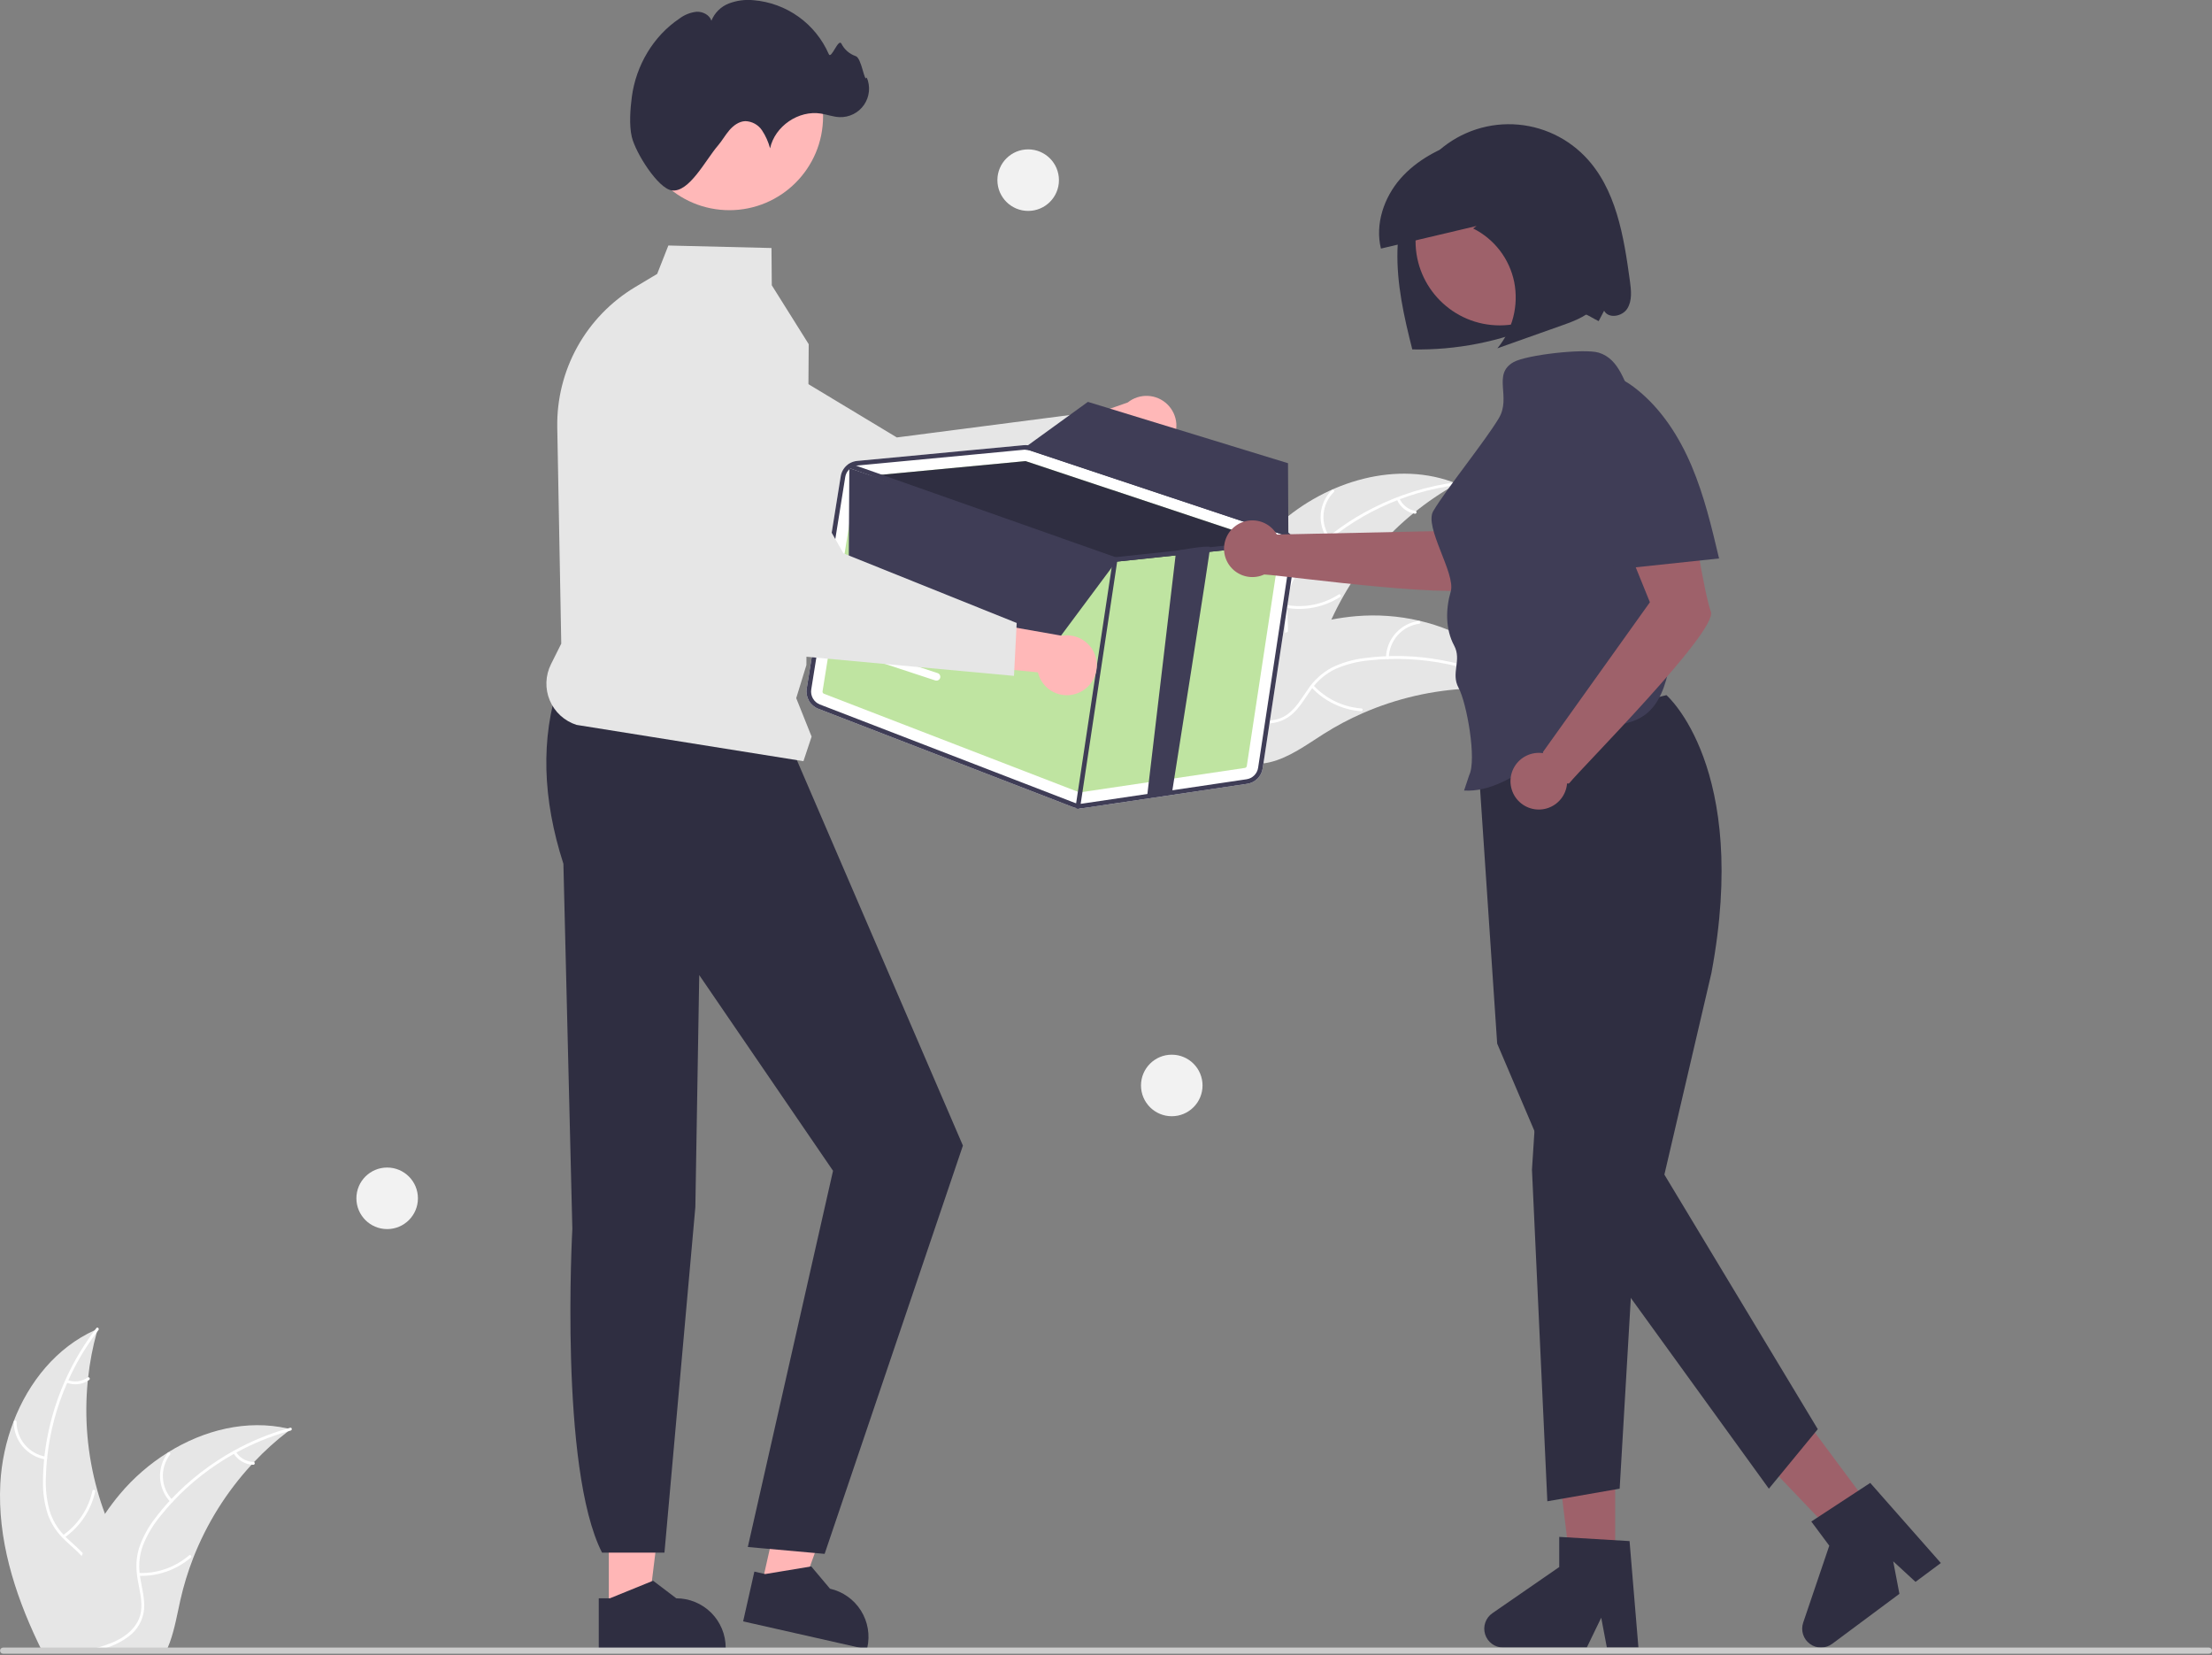 <svg width="631" height="472" viewBox="0 0 631 472" fill="none" xmlns="http://www.w3.org/2000/svg">
<rect x="0" y="0" width="631" height="472" fill="#808080" stroke="none"/>
<g clip-path="url(#clip0_1978_20872)">
<path d="M460.753 448.102H448.198L442.223 399.676H460.753V448.102Z" fill="#9E616A"/>
<path d="M467.379 469.854H458.375L456.768 461.354L452.652 469.854H428.772C427.627 469.854 426.512 469.489 425.59 468.81C424.668 468.132 423.987 467.177 423.647 466.084C423.306 464.991 423.323 463.818 423.697 462.736C424.07 461.654 424.779 460.719 425.721 460.069L444.791 446.899V438.305L464.85 439.502L467.379 469.854Z" fill="#2F2E41"/>
<path d="M535.349 432.255L525.274 439.747L491.582 404.452L506.452 393.395L535.349 432.255Z" fill="#9E616A"/>
<path d="M553.648 445.757L546.423 451.13L540.06 445.268L541.83 454.545L522.667 468.795C521.749 469.478 520.636 469.85 519.491 469.855C518.347 469.861 517.23 469.501 516.305 468.827C515.379 468.154 514.693 467.202 514.347 466.111C514.001 465.02 514.013 463.847 514.38 462.763L521.824 440.815L516.696 433.919L533.506 422.91L553.648 445.757Z" fill="#2F2E41"/>
<path d="M475.373 198.246C475.373 198.246 499.195 218.827 488.204 277.497L474.786 334.984L518.546 407.582L504.593 424.557L447.704 345.978L427.088 297.621L421.304 211.555L475.373 198.246Z" fill="#2F2E41"/>
<path d="M438.445 311.398L437.012 333.588L441.397 428.147L462.029 424.554L465.972 357.229L438.445 311.398Z" fill="#2F2E41"/>
<path d="M173.672 459.487L184.9 459.486L190.241 416.18L173.671 416.18L173.672 459.487Z" fill="#FFB6B6"/>
<path d="M170.809 455.822L173.969 455.822L186.307 450.805L192.92 455.822H192.921C196.658 455.822 200.242 457.306 202.885 459.949C205.527 462.591 207.012 466.175 207.012 469.913V470.37L170.809 470.372L170.809 455.822Z" fill="#2F2E41"/>
<path d="M217.18 452.412L228.131 454.884L242.881 413.818L226.717 410.168L217.18 452.412Z" fill="#FFB6B6"/>
<path d="M215.194 448.207L218.277 448.903L231.418 446.727L236.763 453.077L236.764 453.077C240.409 453.901 243.578 456.138 245.574 459.298C247.569 462.458 248.228 466.281 247.405 469.926L247.304 470.373L211.99 462.399L215.194 448.207Z" fill="#2F2E41"/>
<path d="M159.452 194.73C154.188 210.607 154.744 227.84 160.717 246.337L163.27 350.475C163.27 350.475 159.466 418.767 171.742 442.799H189.544L198.359 344.239L199.466 278.084L237.633 333.896L213.323 441.187L235.234 443.146L274.683 326.71L226.011 213.747L159.452 194.73Z" fill="#2F2E41"/>
<path d="M364.756 149.51C378.374 137.239 398.628 131.069 415.617 137.95C398.19 147.625 384.746 163.154 377.665 181.787C374.961 188.983 372.702 197.269 366.049 201.121C361.91 203.519 356.76 203.636 352.119 202.479C347.477 201.321 343.223 199.001 339.027 196.704L337.833 196.678C343.193 179.148 351.139 161.78 364.756 149.51Z" fill="#E6E6E6"/>
<path d="M415.521 138.324C400.474 140.268 386.422 146.904 375.361 157.29C372.941 159.483 370.881 162.045 369.257 164.879C367.765 167.692 367.054 170.853 367.197 174.034C367.27 177.002 367.689 180.03 367.04 182.964C366.685 184.462 366.018 185.867 365.082 187.088C364.146 188.309 362.963 189.319 361.609 190.051C358.284 191.962 354.471 192.565 350.721 193.024C346.558 193.534 342.226 193.999 338.622 196.334C338.185 196.617 337.772 195.923 338.208 195.64C344.478 191.577 352.412 193.056 359.154 190.344C362.3 189.079 365.083 186.858 366.069 183.5C366.93 180.564 366.501 177.441 366.4 174.436C366.216 171.335 366.793 168.236 368.082 165.41C369.556 162.502 371.513 159.865 373.872 157.614C379.1 152.46 385.106 148.161 391.669 144.873C399.14 141.079 407.204 138.59 415.513 137.516C416.028 137.449 416.032 138.258 415.521 138.324H415.521Z" fill="white"/>
<path d="M378.73 153.732C377.24 151.64 376.541 149.086 376.76 146.527C376.979 143.967 378.1 141.568 379.924 139.759C380.294 139.395 380.879 139.953 380.508 140.318C378.806 142 377.762 144.234 377.563 146.618C377.364 149.002 378.024 151.378 379.424 153.318C379.727 153.74 379.032 154.152 378.73 153.732V153.732Z" fill="white"/>
<path d="M366.967 172.533C372.138 173.449 377.464 172.383 381.884 169.546C382.321 169.265 382.735 169.959 382.298 170.24C377.693 173.183 372.148 174.282 366.769 173.316C366.257 173.224 366.457 172.441 366.967 172.533V172.533Z" fill="white"/>
<path d="M399.206 142.145C399.614 143.075 400.247 143.889 401.047 144.514C401.847 145.139 402.79 145.555 403.791 145.725C404.304 145.811 404.104 146.594 403.593 146.509C402.488 146.315 401.447 145.854 400.562 145.166C399.676 144.477 398.972 143.583 398.512 142.559C398.461 142.467 398.447 142.358 398.473 142.255C398.499 142.152 398.563 142.063 398.652 142.006C398.744 141.951 398.854 141.935 398.958 141.962C399.061 141.988 399.151 142.054 399.206 142.145Z" fill="white"/>
<path d="M434.328 197.123C434.006 197.079 433.684 197.034 433.357 196.995C429.022 196.419 424.648 196.197 420.278 196.33C419.94 196.335 419.597 196.345 419.26 196.36C408.733 196.793 398.379 199.176 388.723 203.389C384.882 205.069 381.174 207.038 377.632 209.281C372.741 212.378 367.684 216.125 362.215 217.388C361.646 217.526 361.069 217.629 360.488 217.696L337.895 198.134C337.866 198.064 337.832 197.998 337.803 197.928L336.865 197.188C337.04 197.06 337.224 196.93 337.398 196.802C337.499 196.727 337.605 196.656 337.706 196.581C337.775 196.533 337.844 196.485 337.904 196.437C337.927 196.421 337.95 196.405 337.968 196.393C338.028 196.346 338.088 196.308 338.143 196.265C339.168 195.539 340.201 194.818 341.24 194.104C341.245 194.099 341.245 194.099 341.254 194.098C349.123 188.579 357.618 184.012 366.562 180.494C366.831 180.393 367.103 180.286 367.382 180.193C371.41 178.696 375.554 177.53 379.772 176.707C382.083 176.264 384.415 175.938 386.759 175.731C392.816 175.207 398.919 175.64 404.842 177.012C416.649 179.75 427.45 186.234 433.847 196.346C434.011 196.604 434.169 196.859 434.328 197.123Z" fill="#E6E6E6"/>
<path d="M434.027 197.366C420.842 189.859 405.627 186.698 390.543 188.331C387.29 188.625 384.103 189.429 381.1 190.716C378.215 192.063 375.744 194.159 373.943 196.784C372.215 199.198 370.726 201.868 368.441 203.82C367.256 204.802 365.878 205.523 364.395 205.934C362.913 206.346 361.36 206.44 359.839 206.209C356.033 205.733 352.626 203.918 349.355 202.028C345.724 199.929 341.985 197.691 337.702 197.385C337.183 197.349 337.27 196.545 337.789 196.582C345.241 197.113 350.686 203.071 357.701 204.965C360.975 205.848 364.535 205.751 367.343 203.663C369.799 201.838 371.336 199.086 373.065 196.626C374.784 194.039 377.111 191.912 379.842 190.432C382.77 188.997 385.92 188.07 389.159 187.692C396.436 186.725 403.82 186.908 411.04 188.235C419.289 189.703 427.226 192.572 434.508 196.717C434.958 196.973 434.475 197.621 434.027 197.366L434.027 197.366Z" fill="white"/>
<path d="M395.369 187.52C395.439 184.952 396.419 182.492 398.135 180.58C399.85 178.668 402.19 177.429 404.735 177.082C405.251 177.014 405.381 177.811 404.865 177.88C402.494 178.198 400.315 179.353 398.721 181.137C397.127 182.921 396.223 185.215 396.172 187.607C396.161 188.127 395.358 188.037 395.369 187.52Z" fill="white"/>
<path d="M374.658 195.448C378.235 199.292 383.13 201.647 388.367 202.044C388.885 202.082 388.798 202.886 388.28 202.847C382.831 202.424 377.743 199.963 374.029 195.954C373.675 195.572 374.307 195.067 374.658 195.448Z" fill="white"/>
<path d="M418.7 190.595C418.466 191.583 418.481 192.613 418.743 193.594C419.006 194.575 419.508 195.475 420.205 196.214C420.563 196.591 419.932 197.095 419.576 196.72C418.81 195.9 418.256 194.906 417.964 193.823C417.671 192.74 417.648 191.602 417.896 190.508C417.911 190.403 417.965 190.307 418.048 190.241C418.131 190.174 418.236 190.142 418.341 190.15C418.448 190.162 418.545 190.215 418.612 190.299C418.679 190.382 418.711 190.488 418.7 190.595Z" fill="white"/>
<path d="M37.502 458.702C36.442 462.681 33.655 465.994 30.291 468.408C29.742 468.803 29.179 469.169 28.608 469.512C28.433 469.615 28.257 469.725 28.074 469.82C27.877 469.937 27.679 470.046 27.482 470.149H11.661C11.376 469.571 11.098 468.986 10.82 468.408C4.04 454.16 -0.722 438.785 0.09 423.126C0.412 417.052 1.688 411.066 3.872 405.389C8.216 394.074 16.145 384.28 27.05 379.35C27.321 379.226 27.606 379.101 27.884 378.984C27.796 379.299 27.709 379.606 27.621 379.921C26.451 384.135 25.624 388.438 25.149 392.786C25.105 393.123 25.068 393.459 25.039 393.803C24 404.29 24.922 414.878 27.76 425.027C27.767 425.049 27.774 425.079 27.782 425.101C28.404 427.346 29.125 429.557 29.947 431.735C30.59 433.453 31.285 435.15 32.046 436.818C35.22 443.818 39.477 451.278 37.502 458.702Z" fill="#E6E6E6"/>
<path d="M28.08 379.314C27.926 379.519 27.773 379.716 27.619 379.921C24.407 384.179 21.679 388.781 19.486 393.643C19.369 393.884 19.259 394.125 19.164 394.374C16.159 401.163 14.229 408.378 13.444 415.761C13.436 415.812 13.431 415.863 13.43 415.914C13.247 417.641 13.137 419.381 13.093 421.122C12.93 424.385 13.283 427.653 14.139 430.806C14.919 433.381 16.286 435.739 18.133 437.696C18.315 437.894 18.498 438.091 18.696 438.281C18.842 438.435 19.003 438.588 19.157 438.735C20.634 440.146 22.25 441.456 23.64 442.97C24.277 443.649 24.852 444.383 25.359 445.164C26.168 446.473 26.69 447.938 26.892 449.464C27.093 450.989 26.97 452.54 26.529 454.014C25.535 457.715 23.26 460.838 20.934 463.815C19.771 465.307 18.571 466.814 17.533 468.409C17.152 468.979 16.801 469.557 16.48 470.149H15.558C15.865 469.557 16.202 468.979 16.567 468.409C19.237 464.203 23.033 460.59 25.001 455.96C26.332 452.837 26.734 449.296 25.052 446.232C24.559 445.341 23.962 444.511 23.274 443.76C21.936 442.246 20.334 440.951 18.879 439.583C18.513 439.239 18.154 438.888 17.811 438.523C15.988 436.671 14.582 434.452 13.685 432.013C12.671 428.916 12.191 425.668 12.267 422.409C12.267 420.332 12.376 418.24 12.581 416.163C12.603 415.9 12.632 415.629 12.662 415.358C14.157 402.287 19.125 389.854 27.049 379.351C27.195 379.146 27.349 378.948 27.502 378.751C27.817 378.341 28.394 378.912 28.08 379.314Z" fill="white"/>
<path d="M12.958 416.233C10.425 415.807 8.125 414.495 6.47 412.531C4.815 410.566 3.912 408.077 3.922 405.508C3.923 405.404 3.965 405.303 4.039 405.229C4.113 405.155 4.213 405.112 4.317 405.109C4.422 405.107 4.524 405.146 4.601 405.217C4.678 405.288 4.724 405.386 4.73 405.491C4.716 407.883 5.557 410.201 7.102 412.027C8.647 413.854 10.794 415.067 13.156 415.45C13.669 415.533 13.468 416.316 12.958 416.233V416.233Z" fill="white"/>
<path d="M17.931 437.843C22.235 434.834 25.247 430.314 26.367 425.183C26.477 424.675 27.26 424.873 27.15 425.381C25.975 430.718 22.831 435.415 18.345 438.536C17.917 438.833 17.506 438.138 17.931 437.843L17.931 437.843Z" fill="white"/>
<path d="M19.241 393.555C20.187 393.924 21.21 394.052 22.218 393.928C23.225 393.804 24.187 393.431 25.015 392.844C25.439 392.542 25.85 393.237 25.429 393.538C24.511 394.182 23.449 394.592 22.336 394.732C21.223 394.871 20.093 394.736 19.044 394.338C18.942 394.309 18.855 394.242 18.8 394.151C18.746 394.06 18.728 393.951 18.751 393.848C18.777 393.744 18.844 393.655 18.936 393.6C19.028 393.546 19.137 393.529 19.241 393.555Z" fill="white"/>
<path d="M82.955 407.595C82.699 407.792 82.436 407.99 82.18 408.195C78.707 410.852 75.457 413.788 72.459 416.972C72.225 417.213 71.991 417.462 71.764 417.71L71.757 417.718C64.651 425.432 59.032 434.394 55.183 444.151L55.161 444.217C55.154 444.239 55.147 444.254 55.139 444.276C53.614 448.181 52.384 452.196 51.46 456.286C50.568 460.279 49.837 464.558 48.44 468.405C48.227 468.998 47.993 469.583 47.745 470.146H15.226C15.335 469.568 15.452 468.983 15.569 468.405C17.224 459.93 19.809 451.664 23.279 443.756C23.396 443.493 23.513 443.23 23.644 442.966C25.435 439.059 27.541 435.304 29.942 431.739C29.942 431.738 29.942 431.737 29.942 431.736C29.943 431.735 29.943 431.735 29.944 431.734C29.945 431.733 29.945 431.733 29.946 431.732C29.947 431.732 29.948 431.732 29.949 431.732C31.267 429.786 32.683 427.909 34.191 426.107C38.103 421.453 42.724 417.444 47.884 414.229C47.913 414.207 47.949 414.192 47.979 414.17C58.248 407.8 70.419 404.764 82.056 407.39H82.063C82.363 407.456 82.655 407.522 82.955 407.595Z" fill="#E6E6E6"/>
<path d="M82.916 407.983C82.667 408.049 82.418 408.122 82.177 408.195C77.051 409.66 72.103 411.689 67.424 414.244C67.19 414.369 66.956 414.5 66.722 414.632C60.256 418.241 54.386 422.827 49.321 428.229C49.318 428.233 49.315 428.238 49.314 428.244C49.256 428.302 49.19 428.368 49.139 428.427C47.968 429.685 46.842 430.994 45.774 432.34C43.685 434.849 42.002 437.67 40.786 440.7C39.856 443.225 39.528 445.932 39.828 448.606C39.849 448.877 39.886 449.14 39.923 449.411C39.952 449.623 39.981 449.835 40.018 450.055C40.501 452.988 41.334 455.928 41.1 458.92C40.958 460.452 40.492 461.938 39.735 463.278C38.977 464.618 37.944 465.782 36.704 466.694C35.861 467.346 34.961 467.919 34.013 468.406C32.658 469.105 31.246 469.687 29.793 470.147H26.918C27.306 470.037 27.686 469.927 28.074 469.818C29.449 469.43 30.8 468.958 32.118 468.406C32.871 468.091 33.604 467.73 34.313 467.324C37.253 465.634 39.703 463.045 40.215 459.585C40.661 456.557 39.798 453.529 39.286 450.567C39.199 450.055 39.118 449.55 39.074 449.045C38.725 446.48 38.937 443.87 39.696 441.395C40.748 438.307 42.322 435.423 44.348 432.866C45.601 431.202 46.939 429.603 48.356 428.075C48.532 427.878 48.714 427.68 48.904 427.483C54.076 422.043 60.047 417.423 66.612 413.783H66.62C71.501 411.066 76.68 408.921 82.053 407.391H82.06C82.301 407.318 82.55 407.245 82.791 407.179C83.296 407.047 83.413 407.844 82.916 407.983Z" fill="white"/>
<path d="M48.616 428.354C46.849 426.489 45.803 424.057 45.664 421.492C45.525 418.927 46.303 416.396 47.858 414.351C48.174 413.938 48.83 414.41 48.514 414.823C47.062 416.725 46.338 419.082 46.472 421.471C46.606 423.859 47.59 426.121 49.245 427.848C49.605 428.224 48.973 428.728 48.616 428.354H48.616Z" fill="white"/>
<path d="M39.575 448.603C44.823 448.792 49.95 446.997 53.932 443.574C54.327 443.235 54.833 443.864 54.439 444.203C50.288 447.757 44.949 449.615 39.488 449.406C38.968 449.386 39.058 448.583 39.575 448.603Z" fill="white"/>
<path d="M67.286 414.033C67.819 414.897 68.558 415.615 69.438 416.123C70.317 416.63 71.308 416.912 72.323 416.941C72.844 416.955 72.754 417.758 72.236 417.744C71.115 417.706 70.021 417.394 69.048 416.836C68.075 416.277 67.254 415.488 66.656 414.539C66.593 414.454 66.563 414.349 66.575 414.243C66.586 414.138 66.637 414.04 66.718 413.971C66.801 413.905 66.908 413.874 67.014 413.885C67.121 413.897 67.218 413.95 67.286 414.033Z" fill="white"/>
<path d="M333.81 126.631C333.059 127.618 332.101 128.429 331.003 129.006C329.906 129.583 328.694 129.913 327.456 129.971C326.217 130.029 324.98 129.816 323.833 129.344C322.685 128.873 321.655 128.156 320.815 127.244L293.167 139.268L295.86 123.834L321.702 114.781C323.329 113.472 325.379 112.804 327.465 112.904C329.55 113.005 331.527 113.868 333.019 115.328C334.512 116.789 335.417 118.746 335.562 120.829C335.708 122.913 335.085 124.977 333.81 126.631Z" fill="#FFB8B8"/>
<path d="M315.358 131.45L251.141 160.054L251.004 160.005L177.812 133.923C172.361 131.074 168.204 126.249 166.194 120.435C164.184 114.621 164.473 108.259 167.001 102.651C168.402 99.552 170.444 96.786 172.991 94.533C175.539 92.281 178.534 90.593 181.781 89.582C185.028 88.57 188.452 88.258 191.828 88.666C195.204 89.073 198.455 90.191 201.368 91.945L255.836 124.756L308.653 117.911L315.358 131.45Z" fill="#E6E6E6"/>
<path d="M630.997 470.741C630.997 470.856 630.975 470.969 630.932 471.075C630.888 471.181 630.824 471.277 630.743 471.358C630.662 471.439 630.566 471.503 630.46 471.546C630.354 471.59 630.241 471.612 630.127 471.612H0.892C0.661 471.612 0.44 471.52 0.276 471.357C0.113 471.194 0.021 470.972 0.021 470.741C0.021 470.511 0.113 470.289 0.276 470.126C0.44 469.963 0.661 469.871 0.892 469.871H630.127C630.241 469.871 630.354 469.893 630.46 469.937C630.566 469.98 630.662 470.044 630.743 470.125C630.824 470.206 630.888 470.302 630.932 470.408C630.975 470.514 630.997 470.627 630.997 470.741Z" fill="#CCCCCC"/>
<path d="M229.188 217.082L164.452 206.727C162.755 206.183 161.195 205.279 159.879 204.075C158.564 202.872 157.525 201.398 156.833 199.755C156.142 198.111 155.814 196.338 155.872 194.556C155.93 192.775 156.373 191.026 157.171 189.432L160.106 183.56L158.966 121.867C158.829 113.842 160.807 105.923 164.702 98.905C168.597 91.888 174.272 86.02 181.155 81.892L187.468 78.117L190.658 70.016L220.076 70.733L220.162 81.359L230.697 98.158L230.696 98.228L230.035 189.666L227.132 199.102L231.522 210.078L229.188 217.082Z" fill="#E6E6E6"/>
<path d="M208.063 59.943C222.825 59.943 234.792 47.976 234.792 33.214C234.792 18.451 222.825 6.484 208.063 6.484C193.301 6.484 181.334 18.451 181.334 33.214C181.334 47.976 193.301 59.943 208.063 59.943Z" fill="#FFB8B8"/>
<path d="M180.227 39.042C179.43 35.683 179.796 30.957 180.246 27.576C181.427 18.71 186.351 10.281 193.831 5.289C195.249 4.211 196.935 3.542 198.706 3.352C200.475 3.278 202.393 4.225 202.937 5.911C203.382 4.798 204.052 3.789 204.903 2.945C205.754 2.101 206.769 1.44 207.885 1.004C210.128 0.145 212.539 -0.18 214.929 0.055C219.562 0.437 224.004 2.065 227.785 4.768C231.567 7.471 234.546 11.148 236.406 15.407C237.12 17.103 239.114 10.838 240.019 12.441C240.85 14.107 242.3 15.381 244.059 15.991C245.831 16.485 246.551 23.788 247.249 22.085C247.79 23.343 248.004 24.718 247.871 26.082C247.737 27.445 247.261 28.753 246.487 29.883C245.712 31.012 244.664 31.928 243.44 32.543C242.217 33.159 240.857 33.455 239.488 33.404C237.684 33.337 235.959 32.673 234.176 32.387C227.802 31.366 221.04 35.988 219.677 42.298C219.189 40.474 218.41 38.739 217.369 37.163C216.841 36.379 216.133 35.733 215.304 35.277C214.476 34.822 213.55 34.571 212.605 34.546C210.792 34.614 209.198 35.799 208.021 37.181C206.844 38.563 205.96 40.175 204.775 41.549C201.297 45.581 196.592 54.985 191.635 54.299C187.723 53.758 181.315 43.628 180.227 39.042Z" fill="#2F2E41"/>
<path d="M369.634 156.921C369.821 155.703 369.571 154.457 368.927 153.406C368.284 152.354 367.289 151.565 366.118 151.177L294.137 127.203C293.447 126.972 292.716 126.888 291.992 126.957L273.95 128.663L263.597 129.645L244.493 131.45C243.34 131.561 242.256 132.051 241.411 132.843C240.566 133.636 240.008 134.687 239.824 135.831L230.125 196.42C229.941 197.602 230.166 198.811 230.763 199.848C231.359 200.885 232.291 201.687 233.405 202.123L306.138 230.198C306.479 230.33 306.834 230.426 307.196 230.482C307.722 230.567 308.259 230.571 308.787 230.494L355.785 223.528C356.893 223.368 357.921 222.854 358.714 222.064C359.508 221.273 360.025 220.248 360.19 219.14L369.634 156.921Z" fill="white"/>
<path d="M235.054 197.854L307.787 225.928C307.893 225.97 308.008 225.984 308.121 225.967L355.113 219.003C355.252 218.983 355.381 218.919 355.481 218.82C355.581 218.721 355.645 218.592 355.665 218.453L365.115 156.233C365.136 156.081 365.104 155.927 365.024 155.796C364.944 155.665 364.821 155.566 364.676 155.515L364.192 155.351L292.69 131.547C292.658 131.535 292.624 131.527 292.59 131.522C292.534 131.512 292.478 131.509 292.422 131.514L248.416 135.678L244.924 136.005C244.781 136.021 244.647 136.082 244.542 136.181C244.437 136.28 244.367 136.41 244.343 136.552L234.645 197.139C234.621 197.287 234.649 197.439 234.723 197.569C234.798 197.699 234.915 197.8 235.054 197.854Z" fill="#BFE4A1"/>
<path d="M248.416 135.678L292.421 131.514C292.478 131.509 292.534 131.512 292.59 131.522C292.624 131.527 292.658 131.535 292.69 131.547L364.192 155.351L345.331 157.348L338.273 158.092L318.188 160.214C318.129 160.217 318.07 160.216 318.012 160.212C317.976 160.201 317.94 160.19 317.897 160.179L248.416 135.678Z" fill="#2F2E41"/>
<path d="M233.405 202.127L306.137 230.2C306.479 230.332 306.835 230.425 307.198 230.478C307.725 230.565 308.262 230.572 308.791 230.498L355.782 223.533C356.891 223.372 357.919 222.858 358.713 222.067C359.507 221.276 360.026 220.25 360.192 219.142L369.634 156.922C369.774 156.004 369.668 155.066 369.328 154.203C369.28 154.088 369.232 153.974 369.177 153.865C368.802 153.077 368.232 152.398 367.521 151.892C367.093 151.585 366.62 151.344 366.12 151.178L366.034 151.148L294.142 127.203C293.848 127.109 293.548 127.036 293.244 126.985C292.829 126.926 292.407 126.918 291.99 126.96L273.951 128.661L263.599 129.648L244.492 131.452C243.711 131.525 242.956 131.775 242.285 132.182C242.233 132.207 242.183 132.237 242.137 132.27C242.103 132.292 242.072 132.316 242.042 132.342C241.455 132.742 240.957 133.258 240.576 133.857C240.196 134.456 239.941 135.126 239.828 135.827L230.122 196.42C229.938 197.603 230.164 198.813 230.76 199.85C231.357 200.888 232.29 201.691 233.405 202.127ZM241.115 136.038C241.233 135.312 241.555 134.634 242.044 134.084C242.192 133.907 242.358 133.746 242.538 133.602C243.032 133.203 243.615 132.931 244.238 132.809C244.361 132.784 244.485 132.766 244.61 132.757L276.782 129.717L292.116 128.258C292.22 128.246 292.315 128.248 292.411 128.242C292.643 128.238 292.875 128.255 293.104 128.294C293.315 128.321 293.522 128.371 293.722 128.441L365.7 152.416C365.757 152.436 365.807 152.456 365.863 152.476C366.518 152.719 367.093 153.138 367.526 153.686C367.868 154.105 368.118 154.592 368.259 155.114C368.401 155.637 368.43 156.183 368.346 156.718L358.895 218.945C358.771 219.774 358.384 220.542 357.79 221.135C357.196 221.728 356.428 222.114 355.598 222.237L308.599 229.201C307.926 229.298 307.24 229.219 306.607 228.974L233.874 200.908C233.04 200.579 232.343 199.977 231.896 199.2C231.45 198.423 231.281 197.518 231.417 196.632L241.115 136.038Z" fill="#3F3D56"/>
<path d="M241.885 132.67C241.923 132.56 241.991 132.462 242.081 132.388C242.11 132.364 242.142 132.342 242.175 132.323C242.206 132.311 242.237 132.292 242.267 132.28C242.413 132.222 242.576 132.219 242.724 132.273L244.238 132.807L318.196 158.896L335.505 157.067L345.191 156.046L365.692 153.875L367.526 153.683L367.882 153.644C368.036 153.63 368.189 153.67 368.317 153.757C368.444 153.844 368.536 153.973 368.578 154.122C368.588 154.156 368.595 154.191 368.598 154.226C368.613 154.367 368.582 154.509 368.509 154.631C368.437 154.752 368.327 154.847 368.195 154.901C368.138 154.925 368.077 154.941 368.014 154.949L365.521 155.211L345.332 157.345L338.273 158.089L318.188 160.211C318.129 160.214 318.07 160.213 318.012 160.208C317.976 160.198 317.94 160.187 317.897 160.175L242.538 133.6L242.282 133.509C242.224 133.49 242.169 133.46 242.122 133.42C242.008 133.337 241.923 133.219 241.881 133.084C241.838 132.949 241.839 132.804 241.885 132.67Z" fill="#3F3D56"/>
<path d="M307.396 230.666C307.226 230.639 307.073 230.546 306.972 230.407C306.87 230.268 306.827 230.094 306.853 229.923L317.471 159.463C317.497 159.291 317.59 159.137 317.729 159.034C317.869 158.931 318.043 158.888 318.215 158.914L318.221 158.914C318.391 158.942 318.543 159.035 318.645 159.174C318.747 159.313 318.789 159.487 318.764 159.657L308.146 230.118C308.12 230.29 308.027 230.444 307.888 230.547C307.748 230.65 307.573 230.693 307.402 230.667L307.396 230.666Z" fill="#3F3D56"/>
<path d="M334.309 226.199L327.247 226.944L335.507 157.068C335.507 157.068 344.939 155.36 345.191 156.045C345.346 156.454 334.376 225.75 334.309 226.199Z" fill="#3F3D56"/>
<path d="M242.281 133.508L242.091 165.374L298.502 186.869L318.761 159.657L242.281 133.508Z" fill="#3F3D56"/>
<path d="M367.527 153.683C367.056 153.09 366.421 152.649 365.701 152.413L293.725 128.438C293.523 128.37 293.315 128.32 293.104 128.287C292.875 128.248 292.642 128.23 292.409 128.235L292.526 127.506L293.246 126.984L310.338 114.609L367.419 132.103L367.518 151.889L367.527 153.683Z" fill="#3F3D56"/>
<path d="M245.158 184.665C245.239 184.673 245.319 184.69 245.396 184.715L267.48 191.968C267.757 192.059 267.986 192.256 268.117 192.516C268.249 192.775 268.272 193.077 268.181 193.353C268.09 193.63 267.893 193.859 267.634 193.99C267.374 194.121 267.073 194.144 266.796 194.054L244.712 186.8C244.455 186.716 244.239 186.54 244.104 186.306C243.969 186.073 243.925 185.797 243.98 185.533C244.035 185.269 244.186 185.035 244.403 184.874C244.62 184.714 244.889 184.64 245.158 184.665H245.158Z" fill="white"/>
<path d="M334.261 318.339C339.109 318.339 343.038 314.41 343.038 309.562C343.038 304.715 339.109 300.785 334.261 300.785C329.414 300.785 325.484 304.715 325.484 309.562C325.484 314.41 329.414 318.339 334.261 318.339Z" fill="#F2F2F2"/>
<path d="M110.442 350.523C115.29 350.523 119.219 346.593 119.219 341.746C119.219 336.898 115.29 332.969 110.442 332.969C105.595 332.969 101.665 336.898 101.665 341.746C101.665 346.593 105.595 350.523 110.442 350.523Z" fill="#F2F2F2"/>
<path d="M293.299 60.152C298.146 60.152 302.076 56.222 302.076 51.375C302.076 46.527 298.146 42.598 293.299 42.598C288.451 42.598 284.521 46.527 284.521 51.375C284.521 56.222 288.451 60.152 293.299 60.152Z" fill="#F2F2F2"/>
<path d="M307.708 197.571C306.571 198.065 305.338 198.304 304.099 198.271C302.859 198.237 301.641 197.932 300.532 197.377C299.423 196.822 298.449 196.031 297.678 195.059C296.908 194.087 296.36 192.958 296.073 191.751L266.076 188.72L275.972 176.574L302.941 181.314C305 180.967 307.115 181.387 308.885 182.495C310.655 183.603 311.958 185.321 312.545 187.325C313.133 189.329 312.965 191.479 312.073 193.367C311.182 195.256 309.629 196.751 307.708 197.571Z" fill="#FFB8B8"/>
<path d="M289.252 192.753L219.249 186.303L219.153 186.193L168.062 127.652C164.7 122.501 163.434 116.26 164.524 110.205C165.613 104.151 168.976 98.743 173.924 95.087C176.661 93.07 179.795 91.654 183.118 90.935C186.442 90.216 189.88 90.209 193.207 90.915C196.533 91.62 199.673 93.022 202.418 95.028C205.164 97.034 207.454 99.599 209.137 102.554L240.604 157.809L290.023 177.665L289.252 192.753Z" fill="#E6E6E6"/>
<path d="M464.958 80.177C463.219 67.425 461.039 53.735 452.045 44.53C449.191 41.609 445.775 39.296 442.004 37.731C438.232 36.166 434.183 35.381 430.099 35.423C426.016 35.466 421.984 36.334 418.245 37.977C414.507 39.62 411.14 42.003 408.347 44.982C401.8 51.966 398.909 61.773 398.644 71.342C398.38 80.912 400.511 90.374 402.875 99.651C415.387 99.901 427.806 97.456 439.29 92.483C442.161 91.237 444.987 89.828 448.021 89.056C451.054 88.284 453.217 90.227 456.039 91.582L457.588 88.615C458.856 90.975 462.783 90.276 464.207 88.007C465.632 85.737 465.32 82.832 464.958 80.177Z" fill="#2F2E41"/>
<path d="M415.361 151.349L364.252 152.442C363.468 151.085 362.305 149.986 360.907 149.278C359.509 148.569 357.935 148.283 356.377 148.453C354.819 148.623 353.343 149.242 352.131 150.235C350.918 151.228 350.02 152.552 349.546 154.046C349.072 155.54 349.043 157.14 349.462 158.65C349.88 160.161 350.729 161.517 351.904 162.554C353.08 163.591 354.531 164.264 356.082 164.491C357.633 164.718 359.216 164.489 360.639 163.833C367.418 164.218 420.449 171.745 423.613 166.894C426.824 161.971 443.964 144.596 443.964 144.596L430.789 125.84L415.361 151.349Z" fill="#9E616A"/>
<path d="M427.816 92.795C441.078 92.795 451.829 82.044 451.829 68.782C451.829 55.52 441.078 44.77 427.816 44.77C414.555 44.77 403.804 55.52 403.804 68.782C403.804 82.044 414.555 92.795 427.816 92.795Z" fill="#9E616A"/>
<path d="M466.277 114.984C463.448 109.352 462.073 102.394 456.04 100.569C451.966 99.336 435.489 101.183 431.776 103.265C425.6 106.727 431.197 113.214 427.554 119.284C423.593 125.884 412.829 139.128 408.868 145.727C406.145 150.264 415.317 163.581 413.844 168.663C412.372 173.745 412.301 179.449 414.81 184.109C417.054 188.279 413.807 191.968 416.064 196.131C418.412 200.461 421.293 216.649 419.108 221.064L417.645 225.452C432.161 226.305 444.367 208.963 458.793 207.136C462.376 206.682 466.097 206.089 469.05 204.01C473.399 200.946 475.118 195.387 476.193 190.176C481.365 164.708 477.874 138.241 466.277 114.984Z" fill="#3F3D56"/>
<path d="M488.045 174.45C486.023 168.931 482.363 144.801 482.363 144.801L459.452 144.129L470.653 171.756L440.087 214.546C440.087 214.546 440.143 214.64 440.246 214.808C438.639 214.55 436.992 214.784 435.519 215.477C434.047 216.171 432.818 217.293 431.994 218.697C431.17 220.101 430.789 221.72 430.901 223.344C431.013 224.968 431.612 226.52 432.62 227.798C433.628 229.075 434.999 230.019 436.552 230.505C438.106 230.991 439.77 230.996 441.326 230.521C442.883 230.046 444.26 229.111 445.277 227.841C446.294 226.57 446.904 225.022 447.026 223.399C447.139 223.463 447.27 223.486 447.398 223.464C447.526 223.442 447.642 223.377 447.727 223.278C451.128 219.01 490.067 179.969 488.045 174.45Z" fill="#9E616A"/>
<path d="M490.369 159.206C488.266 150.33 486.147 141.407 482.602 133.002C479.057 124.598 473.981 116.66 466.842 110.983C464.56 109.167 462.008 107.565 459.147 107.001C456.286 106.436 453.062 107.068 451.053 109.181C447.837 112.563 448.805 117.992 449.984 122.506C453.461 135.819 456.939 149.131 460.416 162.443C470.458 161.379 480.5 160.314 490.542 159.25L490.369 159.206Z" fill="#3F3D56"/>
<path d="M457.243 72.111C456.359 66.302 455.435 60.445 453.357 54.975C451.28 49.505 447.931 44.382 443.127 41.283C435.521 36.378 425.674 37.324 417.147 40.146C410.552 42.328 404.115 45.645 399.464 50.978C394.813 56.31 392.201 63.919 393.931 70.892C403.028 68.743 412.124 66.594 421.22 64.445L420.224 65.148C423.211 66.637 425.819 68.788 427.851 71.435C429.882 74.083 431.284 77.159 431.949 80.43C432.6 83.74 432.506 87.153 431.676 90.423C430.845 93.692 429.299 96.737 427.147 99.335C433.351 97.134 439.555 94.934 445.758 92.733C449.587 91.375 453.686 89.81 455.956 86.326C458.589 82.286 457.977 76.932 457.243 72.111Z" fill="#2F2E41"/>
</g>
<defs>
<clipPath id="clip0_1978_20872">
<rect width="631" height="471.611" fill="white"/>
</clipPath>
</defs>
</svg>
